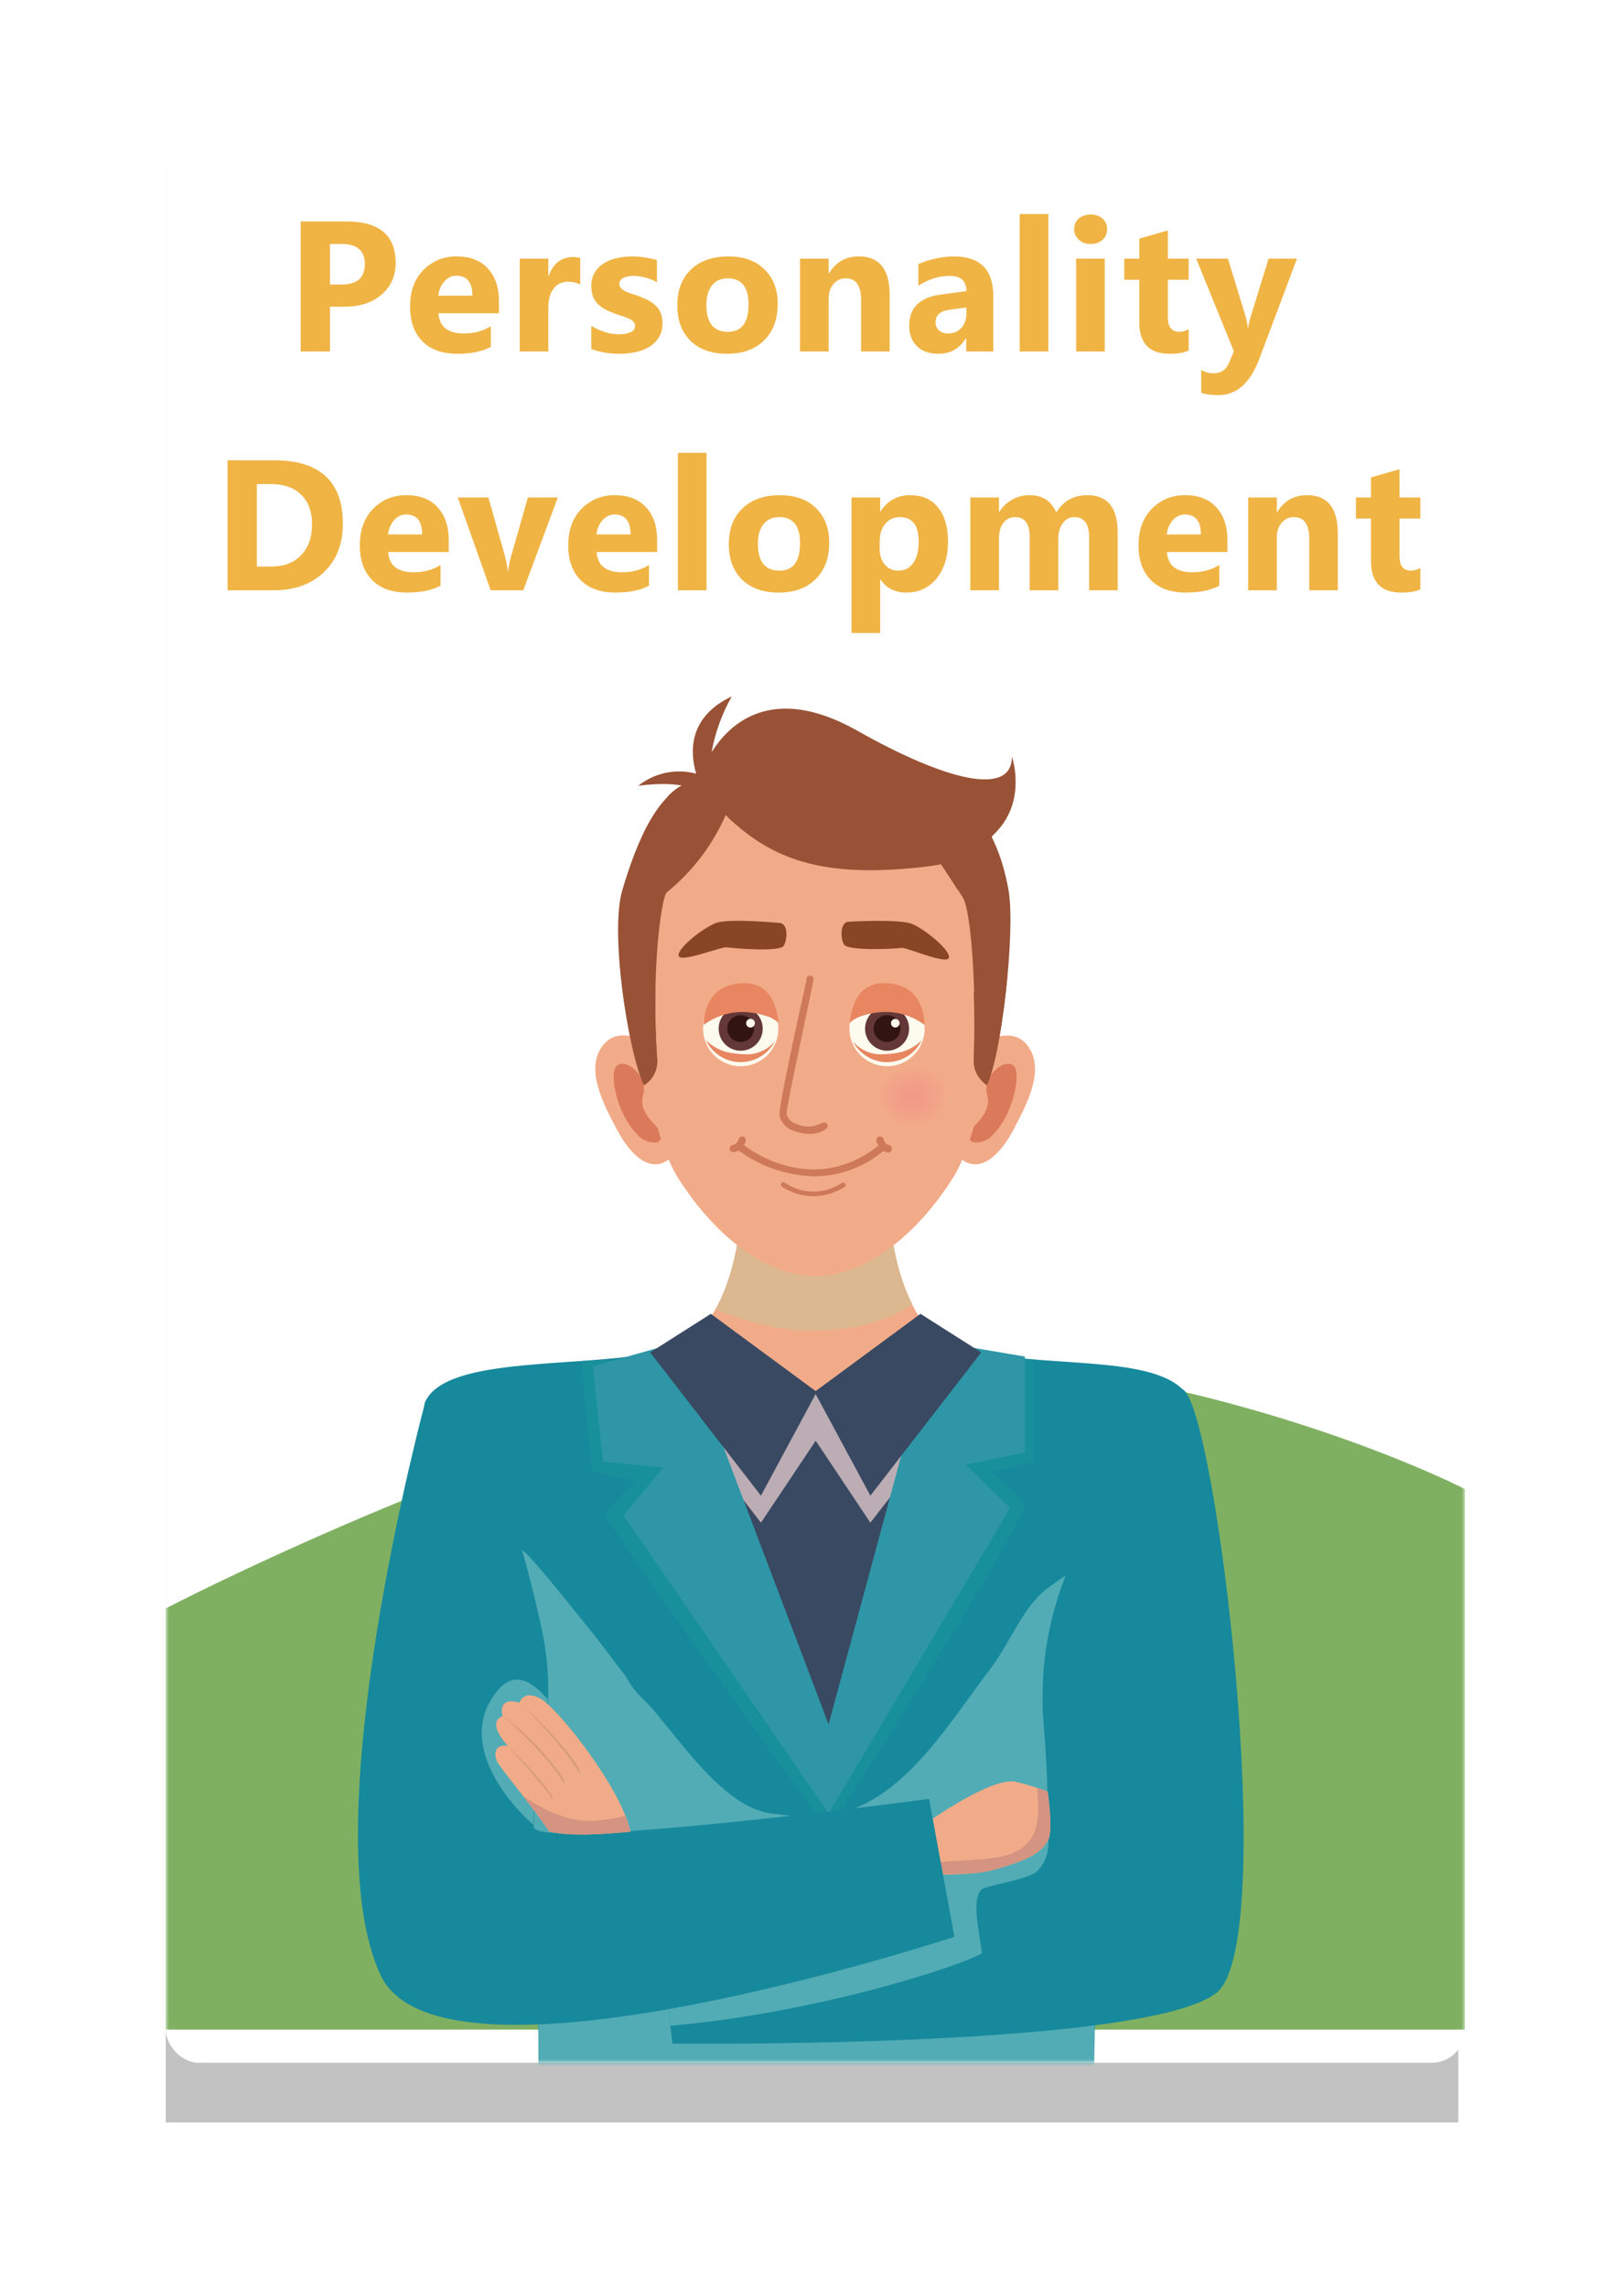 <svg width="245" height="345" viewBox="0 0 245 345" fill="none" xmlns="http://www.w3.org/2000/svg">
<g filter="url(#filter0_f)">
<rect x="25" y="25" width="195" height="295" fill="black" fill-opacity="0.24"/>
</g>
<g filter="url(#filter1_i)">
<rect x="25" y="14" width="196" height="297" rx="5" fill="white"/>
</g>
<mask id="mask0" mask-type="alpha" maskUnits="userSpaceOnUse" x="25" y="14" width="196" height="297">
<rect x="25" y="14" width="196" height="297" rx="5" fill="white"/>
</mask>
<g mask="url(#mask0)">
<g filter="url(#filter2_i)">
<path d="M140.087 210C106.717 210 49.458 235 25 247.5V311H221V229.5C207.933 223 173.457 210 140.087 210Z" fill="#7FB061"/>
</g>
<path opacity="0.85" d="M161.495 443.304C164.18 360.895 160.413 332.755 160.413 332.755L122.32 308.751L83.375 332.755C83.375 332.755 80.371 367.653 87.002 444.475C87.002 444.475 89.547 520.546 89.662 551.995C89.662 551.995 107.238 556.704 116.975 551.575C116.975 551.575 116.122 468.529 115.867 455.191C115.664 444.538 118.095 396.315 120.322 373.902C120.371 373.521 120.556 373.171 120.845 372.917C121.133 372.664 121.503 372.524 121.887 372.524C122.271 372.524 122.642 372.664 122.93 372.917C123.218 373.171 123.404 373.521 123.453 373.902C125.693 396.315 131.471 444.538 131.267 455.191C131 468.529 136.524 551.575 136.524 551.575C146.26 556.666 163.353 551.995 163.353 551.995C163.429 520.546 161.495 443.304 161.495 443.304Z" fill="#28567A"/>
<g style="mix-blend-mode:multiply" opacity="0.85">
<path d="M83.364 332.882V333.047C83.364 333.124 83.364 333.2 83.364 333.302V333.569C83.364 333.76 83.364 333.976 83.364 334.244V334.307V334.778V334.842C83.109 339.169 82.613 350.229 82.931 368.582C82.931 370.186 82.994 371.84 83.033 373.558V373.889C83.033 374.755 83.033 375.646 83.109 376.536C89.103 377.084 103.829 377.809 111.516 375.187C116.734 373.406 122.398 368.913 128.202 372.718C137.836 379.082 150.767 377.453 162.502 375.264C162.12 344.527 160.542 332.704 160.542 332.704L122.322 308.751L83.376 332.755V332.882H83.364Z" fill="#28567A"/>
</g>
<path d="M105 224.038C107.176 225.133 109.378 226.189 111.631 227.131H111.707C114.431 228.022 117.18 228.874 119.967 229.549C125.134 228.48 130.289 227.347 135.558 226.571C137.391 225.502 139.224 224.407 140.98 223.211C141.158 223.033 141.336 222.867 141.476 222.714C144.022 220.004 146.274 217 148.782 214.238C151.289 211.476 153.873 209.02 156.24 206.258L156.405 205.927C156.545 205.66 156.685 205.393 156.813 205.113C151.722 204.731 146.987 204.196 143.78 202.885C133.904 198.864 133.904 179.493 133.904 179.493H112.025C112.025 179.493 112.025 198.864 102.162 202.885C98.814 204.247 93.813 204.769 88.505 205.164C90.924 208.804 93.176 212.571 95.62 216.529C96.205 217.458 97.351 218.896 98.038 219.762L98.865 220.474L99.171 220.716L99.96 221.225C101.614 222.193 103.269 223.173 105 224.038Z" fill="#F2AB88"/>
<path d="M145.002 213.334C143.462 211.922 141.705 209.898 139.605 209.274C138.447 208.931 137.264 208.6 136.055 208.294C132.085 209.194 128.033 209.681 123.964 209.745C119.034 209.658 114.133 208.978 109.365 207.722C108.093 208.829 106.922 209.974 105.649 211.018C103.662 212.461 101.762 214.02 99.96 215.689C107.965 237.58 125.262 277.213 125.86 279.325L145.702 213.933L145.002 213.334Z" fill="#394962"/>
<path d="M148.03 207.977L138.866 202.16L123.224 209.86L107.239 202.16L98.088 207.977L114.799 229.575L123.059 217.217L131.306 229.575L148.03 207.977Z" fill="#BCADB4"/>
<path d="M166.038 292.969C169.78 256.925 181.311 214.913 179.504 211.018C176.157 204.044 158.835 206.385 147.686 203.802C145.433 204.973 143.282 205.953 141.208 206.793L124.853 260.515C124.306 258.605 104.489 213.424 103.484 205.787C102.135 205.176 100.76 204.515 99.347 203.789C88.16 206.335 67.529 204.298 64.182 211.273C62.197 215.422 76.617 253.095 80.422 291.455C83.655 323.935 76.311 365.184 75.637 368.544C75.637 368.544 94.486 373.011 108.409 367.055C114.391 364.509 118.273 356.618 123.058 327.205C123.058 327.205 126.469 362.956 137.822 367.615C147.406 371.535 170.595 368.544 170.595 368.544C169.869 364.891 162.398 328.147 166.038 292.969Z" fill="#17899C"/>
<path d="M149.671 221.874L155.92 220.411C155.92 218.985 155.857 207.976 155.793 204.998C152.507 204.828 149.236 204.428 146.006 203.802C143.893 204.896 141.908 207.976 139.96 208.753L125.515 263.671C125.006 261.889 105.635 215.014 104.642 207.824C103.369 207.264 102.364 205.278 101.04 204.527C97.769 205.278 91.94 204.922 87.715 205.214C87.817 207.276 89.166 219.062 89.293 221.76L95.784 223.287L91.266 228.264C93.2 232.234 124.968 276.042 124.968 276.042C125.782 274.769 151.58 234.818 154.686 226.774L149.671 221.874Z" fill="#17909C"/>
<path d="M140.647 202.16L154.609 204.527V218.986L145.7 220.844L152.394 227.373L124.853 273.675V260.515L140.647 202.16Z" fill="#2E96A6"/>
<path d="M103.063 202.16L89.445 205.991L90.985 220.373L100.034 221.277L94.065 228.467L125.005 273.433V259.98L103.063 202.16Z" fill="#2E96A6"/>
<path d="M165.059 310.151C165.059 309.693 165.059 309.247 165.059 308.789C165.174 303.558 165.454 298.251 166.014 292.969C168.394 270.06 175.254 244.936 179.479 228.594C176.666 229.613 173.955 230.682 171.397 231.7C166.721 233.726 162.296 236.289 158.212 239.336C154.394 242.034 152.383 247.711 149.544 251.414C143.474 259.344 136.435 271.371 126.381 273.369C123.382 273.979 120.297 274.027 117.281 273.509C109.835 273.318 103.141 263.073 98.19 257.358C97.63 256.811 97.083 256.251 96.535 255.691C95.715 254.84 95.02 253.875 94.474 252.827C92.475 250.282 90.655 247.736 88.81 245.484C85.704 241.665 82.535 237.593 79.544 234.347C78.03 233.074 76.541 231.878 75.103 230.529C74.002 229.616 72.851 228.766 71.653 227.984C70.966 227.627 70.279 227.296 69.579 226.965L69.172 226.864C68.39 226.735 67.628 226.504 66.906 226.176C70.915 241.449 77.966 266.293 80.461 291.404C81.008 296.864 81.25 302.565 81.275 308.293V309.044C81.275 310.724 81.275 312.416 81.275 314.134C80.778 332.375 78.923 350.553 75.726 368.518C75.726 368.518 77.152 368.849 79.544 369.218C81.415 366.164 91.495 344.973 88.084 314.134C92.501 313.918 94.27 313.638 94.27 313.638L96.179 319.556C115.947 320.639 135.774 319.645 155.335 316.591C155.794 323.991 156.983 331.328 158.886 338.494C161.292 347.696 163.748 359.545 169.17 368.696L170.71 368.518C167.195 350.659 165.338 332.513 165.161 314.313C165.034 312.925 165.046 311.538 165.059 310.151Z" fill="#52ACB5"/>
<path d="M122.029 200.645C131.905 200.645 136.373 197.425 137.658 196.662C133.967 189.535 133.955 179.48 133.955 179.48H112.025C112.025 179.48 112.025 190.285 107.915 197.425C108.576 197.705 115.945 200.645 122.029 200.645Z" fill="#DCB890"/>
<path d="M90.883 157.703C94.485 152.803 102.669 160.771 102.669 160.771C102.669 160.771 107.759 166.702 101.829 173.88C98.876 177.469 95.465 174.758 93.174 170.494C90.883 166.231 88.299 161.178 90.883 157.703Z" fill="#F2AB88"/>
<path d="M96.064 170.978C96.42 171.423 96.881 171.772 97.405 171.994C97.93 172.216 98.501 172.304 99.068 172.251C99.326 172.158 99.548 171.984 99.7 171.754C99.851 171.525 99.924 171.253 99.908 170.978C99.564 169.922 96.179 168.026 97.031 165.073C97.884 162.12 94.079 159.218 92.895 160.86C91.979 162.12 93.086 167.962 96.064 170.978Z" fill="#DB7A5B"/>
<path d="M155.067 157.704C151.465 152.842 143.307 160.771 143.307 160.771C143.307 160.771 138.216 166.702 144.147 173.88C147.1 177.469 150.51 174.758 152.801 170.495C155.092 166.231 157.638 161.178 155.067 157.704Z" fill="#F2AB88"/>
<path d="M149.888 170.978C149.53 171.424 149.067 171.773 148.54 171.995C148.014 172.217 147.44 172.305 146.871 172.251C146.615 172.156 146.396 171.981 146.247 171.751C146.098 171.522 146.027 171.251 146.044 170.978C146.388 169.922 149.76 168.026 148.92 165.073C148.08 162.12 151.873 159.218 153.057 160.86C153.973 162.12 152.853 167.962 149.888 170.978Z" fill="#DB7A5B"/>
<path d="M149.671 134.515C148.959 130.518 146.235 127.133 142.773 124.333C137.182 119.835 130.222 117.383 123.046 117.383C115.87 117.383 108.91 119.835 103.319 124.333C99.857 127.095 97.121 130.48 96.408 134.515C96.408 134.515 94.715 165.951 102.542 177.991C108.626 187.333 116.262 192.398 123.033 192.398C129.804 192.398 137.44 187.307 143.511 177.991C151.377 165.951 149.671 134.515 149.671 134.515Z" fill="#F2AB88"/>
<path d="M99.119 159.765C98.254 146.02 99.743 135.8 100.532 134.591C104.538 131.367 107.675 127.193 109.658 122.449C109.658 122.449 120.959 127.934 138.854 125.745C138.854 125.745 142.176 130.429 145.218 135.253C146.681 137.582 147.305 151.009 146.91 159.727C146.875 160.355 146.978 160.983 147.214 161.566C147.449 162.149 147.81 162.673 148.272 163.1L148.858 163.634C151.072 159.167 153.249 140.369 152.141 134.145C148.985 116.633 136.321 114.774 123.709 114.774C118.449 114.803 113.261 115.989 108.512 118.249C107.545 117.969 106.069 117.625 106.094 117.434C99.349 117.88 95.912 127.476 93.901 134.145C91.89 140.814 94.945 159.205 97.147 163.634C97.796 163.229 98.323 162.655 98.67 161.974C99.018 161.292 99.173 160.529 99.119 159.765V159.765Z" fill="#995235"/>
<path d="M106.398 124.409L108.282 125.274C108.786 124.358 109.241 123.415 109.644 122.449C109.644 122.449 120.946 127.934 138.84 125.745C138.84 125.745 141.653 129.716 144.453 134.12C146.896 133.385 149.217 132.291 151.338 130.874C147.253 116.391 135.429 114.774 123.657 114.774C118.397 114.803 113.209 115.989 108.46 118.249C107.493 117.969 106.017 117.625 106.042 117.434C104.018 117.625 102.136 118.559 100.76 120.056V120.145C102.262 122.007 104.198 123.472 106.398 124.409V124.409Z" fill="#995235"/>
<path d="M152.663 114.075C152.663 120.222 142.57 117.638 129.359 110.18C116.403 102.875 109.975 109.213 107.353 113.413C107.885 110.457 108.914 107.613 110.395 105C103.675 108.156 104.133 113.616 105.024 116.645C103.525 116.243 101.953 116.2 100.434 116.518C98.915 116.837 97.492 117.508 96.281 118.478C96.281 118.478 103.115 117.396 105.635 119.56C105.966 119.84 107.023 120.336 107.137 120.451C114.226 128.24 121.226 132.033 135.812 130.976C143.868 130.391 146.553 129.449 150.372 125.351C154.915 120.553 152.663 114.075 152.663 114.075Z" fill="#995235"/>
<path d="M135.811 131.027C143.447 130.467 146.222 129.615 149.722 126.089C144.166 126.354 138.729 124.42 134.589 120.706C134.462 122.716 135.467 125.389 138.14 128.482C131.752 127.616 125.708 125.068 120.627 121.1C121.709 123.251 122.791 126.802 123.873 127.871C120.538 127.871 111.68 124.053 109.694 123.111C116.007 129.118 122.943 131.956 135.811 131.027Z" fill="#995235"/>
<path d="M139.49 154.764C139.554 155.898 139.275 157.026 138.691 158.001C138.107 158.975 137.243 159.752 136.213 160.231C135.182 160.709 134.031 160.867 132.91 160.684C131.788 160.502 130.747 159.986 129.922 159.205C129.096 158.424 128.524 157.414 128.279 156.304C128.035 155.194 128.129 154.037 128.549 152.981C128.97 151.925 129.698 151.02 130.639 150.383C131.58 149.745 132.69 149.405 133.826 149.406C135.287 149.368 136.703 149.911 137.765 150.915C138.826 151.919 139.447 153.303 139.49 154.764V154.764Z" fill="#FDFAEE"/>
<path d="M135.9 158.633C134.917 158.843 133.915 158.954 132.909 158.964C132.101 158.968 131.302 158.794 130.569 158.453C129.836 158.112 129.188 157.612 128.671 156.991C129.163 157.95 129.914 158.753 130.838 159.309C131.762 159.864 132.823 160.151 133.901 160.137C134.979 160.122 136.031 159.807 136.94 159.226C137.849 158.646 138.577 157.823 139.044 156.851C138.169 157.709 137.086 158.324 135.9 158.633V158.633Z" fill="#E78660"/>
<path d="M137.149 155.044C137.159 155.703 136.973 156.35 136.614 156.903C136.255 157.456 135.74 157.889 135.134 158.149C134.528 158.408 133.858 158.481 133.211 158.359C132.563 158.236 131.966 157.924 131.497 157.461C131.027 156.999 130.705 156.407 130.573 155.762C130.441 155.116 130.503 154.445 130.753 153.835C131.003 153.225 131.429 152.704 131.976 152.336C132.523 151.969 133.168 151.773 133.827 151.773C134.7 151.769 135.539 152.111 136.161 152.724C136.784 153.337 137.139 154.17 137.149 155.044V155.044Z" fill="#633837"/>
<path d="M135.837 155.044C135.845 155.446 135.732 155.841 135.514 156.179C135.296 156.517 134.982 156.783 134.612 156.941C134.242 157.1 133.834 157.145 133.438 157.07C133.043 156.995 132.679 156.804 132.392 156.522C132.106 156.239 131.91 155.877 131.831 155.483C131.751 155.089 131.791 154.679 131.944 154.308C132.098 153.936 132.36 153.618 132.695 153.396C133.03 153.173 133.424 153.056 133.827 153.058C134.089 153.056 134.349 153.106 134.592 153.205C134.835 153.304 135.056 153.45 135.243 153.634C135.43 153.819 135.579 154.038 135.68 154.28C135.782 154.522 135.836 154.781 135.837 155.044V155.044Z" fill="#321413"/>
<path d="M130.097 153.147C131.404 152.727 132.773 152.537 134.145 152.587C136.075 152.705 137.931 153.376 139.49 154.522C139.35 151.671 138.217 148.54 133.877 148.247C129.537 147.955 128.481 151.518 128.201 154.216C128.741 153.717 129.39 153.351 130.097 153.147V153.147Z" fill="#E78660"/>
<path d="M106.081 154.764C106.018 155.898 106.296 157.026 106.88 158.001C107.465 158.975 108.328 159.752 109.359 160.231C110.39 160.709 111.54 160.867 112.662 160.684C113.784 160.502 114.824 159.986 115.65 159.205C116.475 158.424 117.048 157.414 117.292 156.304C117.537 155.194 117.443 154.037 117.022 152.981C116.601 151.925 115.874 151.02 114.933 150.383C113.992 149.745 112.881 149.405 111.745 149.406C110.284 149.368 108.868 149.911 107.807 150.915C106.745 151.919 106.125 153.303 106.081 154.764V154.764Z" fill="#FDFAEE"/>
<path d="M109.669 158.633C110.652 158.843 111.654 158.954 112.66 158.964C113.468 158.967 114.267 158.793 114.999 158.452C115.732 158.11 116.38 157.612 116.898 156.991C116.403 157.95 115.651 158.752 114.727 159.307C113.802 159.862 112.74 160.148 111.662 160.133C110.583 160.119 109.53 159.804 108.621 159.224C107.711 158.645 106.981 157.823 106.512 156.851C107.393 157.708 108.481 158.321 109.669 158.633V158.633Z" fill="#E78660"/>
<path d="M108.422 155.044C108.412 155.703 108.598 156.35 108.957 156.903C109.315 157.456 109.831 157.889 110.437 158.149C111.043 158.408 111.712 158.481 112.36 158.359C113.008 158.236 113.604 157.924 114.074 157.461C114.544 156.999 114.865 156.407 114.997 155.762C115.13 155.116 115.067 154.445 114.817 153.835C114.567 153.225 114.142 152.704 113.594 152.336C113.047 151.969 112.403 151.773 111.744 151.773C110.87 151.769 110.031 152.111 109.409 152.724C108.787 153.337 108.432 154.17 108.422 155.044Z" fill="#633837"/>
<path d="M109.72 155.044C109.712 155.445 109.824 155.84 110.042 156.178C110.26 156.516 110.573 156.781 110.942 156.94C111.311 157.099 111.719 157.145 112.114 157.071C112.509 156.997 112.873 156.808 113.16 156.526C113.447 156.245 113.644 155.884 113.725 155.491C113.806 155.097 113.768 154.688 113.616 154.316C113.464 153.944 113.205 153.626 112.871 153.402C112.538 153.178 112.145 153.058 111.743 153.058C111.212 153.055 110.701 153.262 110.322 153.634C109.943 154.006 109.726 154.512 109.72 155.044Z" fill="#321413"/>
<path d="M115.473 153.147C114.187 152.735 112.84 152.545 111.49 152.587C109.563 152.707 107.712 153.379 106.157 154.522C106.284 151.671 107.43 148.54 111.77 148.247C116.11 147.955 117.153 151.518 117.446 154.216C116.883 153.709 116.206 153.342 115.473 153.147V153.147Z" fill="#E78660"/>
<path d="M122.117 170.953C121.321 170.951 120.532 170.805 119.788 170.52C119.257 170.362 118.776 170.07 118.392 169.67C118.008 169.271 117.735 168.779 117.599 168.242C117.357 166.842 121.672 147.865 121.672 147.751C121.657 147.68 121.657 147.608 121.67 147.537C121.684 147.467 121.712 147.4 121.753 147.341C121.793 147.281 121.845 147.231 121.906 147.192C121.966 147.153 122.034 147.127 122.104 147.114C122.175 147.1 122.247 147.099 122.318 147.113C122.388 147.127 122.455 147.155 122.514 147.196C122.574 147.236 122.625 147.288 122.663 147.348C122.702 147.409 122.729 147.476 122.741 147.547C122.804 147.903 118.515 167.122 118.668 168.025C118.776 168.372 118.971 168.686 119.234 168.938C119.496 169.189 119.818 169.37 120.17 169.463C120.774 169.736 121.433 169.865 122.095 169.841C122.758 169.816 123.405 169.639 123.988 169.323C124.107 169.237 124.254 169.201 124.4 169.222C124.545 169.243 124.676 169.321 124.764 169.438C124.85 169.555 124.886 169.7 124.865 169.843C124.843 169.987 124.766 170.115 124.65 170.202C123.909 170.72 123.02 170.983 122.117 170.953V170.953Z" fill="#CE7959"/>
<path d="M128.034 138.969C128.034 138.969 135.671 138.511 137.593 139.3C139.514 140.089 143.409 143.246 143.154 144.391C142.9 145.536 136.714 142.775 135.964 142.915C135.213 143.055 127.907 143.424 127.322 142.393C126.736 141.362 126.762 138.982 128.034 138.969Z" fill="#884627"/>
<path d="M117.6 139.147C117.6 139.147 109.964 138.435 108.042 139.147C106.12 139.86 102.149 142.966 102.378 144.098C102.607 145.231 108.831 142.711 109.595 142.826C110.358 142.94 117.638 143.602 118.236 142.596C118.835 141.591 118.898 139.211 117.6 139.147Z" fill="#884627"/>
<path d="M113.882 154.267C113.882 154.398 113.843 154.526 113.77 154.635C113.697 154.744 113.594 154.829 113.473 154.879C113.352 154.929 113.219 154.942 113.091 154.917C112.962 154.891 112.844 154.828 112.752 154.735C112.659 154.643 112.596 154.525 112.571 154.397C112.545 154.268 112.558 154.135 112.608 154.014C112.658 153.893 112.743 153.79 112.852 153.717C112.961 153.644 113.089 153.606 113.22 153.606C113.307 153.604 113.394 153.62 113.475 153.652C113.556 153.685 113.63 153.734 113.692 153.796C113.753 153.857 113.802 153.931 113.835 154.012C113.867 154.093 113.883 154.18 113.882 154.267V154.267Z" fill="#FDFAEE"/>
<path d="M135.06 154.916C135.418 154.916 135.709 154.626 135.709 154.267C135.709 153.909 135.418 153.618 135.06 153.618C134.701 153.618 134.411 153.909 134.411 154.267C134.411 154.626 134.701 154.916 135.06 154.916Z" fill="#FDFAEE"/>
<path d="M134.145 172.62C133.534 172.62 133.292 171.767 133.292 171.754C133.255 171.613 133.163 171.491 133.036 171.417C132.91 171.343 132.759 171.323 132.617 171.36C132.476 171.397 132.354 171.489 132.28 171.615C132.206 171.742 132.186 171.893 132.223 172.034C132.294 172.276 132.397 172.507 132.528 172.722C122.97 180.269 113.641 173.74 112.228 172.658C112.342 172.462 112.432 172.252 112.495 172.034C112.531 171.896 112.51 171.749 112.439 171.626C112.368 171.502 112.251 171.411 112.114 171.373C112.044 171.351 111.971 171.345 111.899 171.353C111.827 171.36 111.758 171.383 111.694 171.419C111.631 171.454 111.576 171.503 111.532 171.56C111.488 171.618 111.457 171.684 111.439 171.754C111.439 171.754 111.197 172.569 110.574 172.62C110.502 172.626 110.432 172.647 110.368 172.68C110.304 172.714 110.247 172.76 110.201 172.815C110.155 172.871 110.12 172.935 110.099 173.004C110.078 173.073 110.07 173.146 110.077 173.218C110.09 173.354 110.153 173.481 110.255 173.572C110.356 173.664 110.488 173.715 110.625 173.714C110.903 173.688 111.172 173.601 111.414 173.46C114.723 175.884 118.692 177.242 122.792 177.354C126.622 177.343 130.328 175.993 133.266 173.536C133.487 173.667 133.736 173.745 133.992 173.765V173.765C134.129 173.766 134.261 173.715 134.362 173.623C134.463 173.532 134.526 173.405 134.539 173.269C134.57 173.131 134.546 172.986 134.473 172.865C134.399 172.744 134.282 172.656 134.145 172.62Z" fill="#CE7959"/>
<path d="M122.69 180.358C121.013 180.352 119.375 179.851 117.981 178.92C117.938 178.893 117.901 178.857 117.873 178.814C117.844 178.772 117.825 178.724 117.816 178.674C117.807 178.623 117.809 178.572 117.821 178.522C117.833 178.473 117.855 178.426 117.886 178.385C117.917 178.345 117.956 178.311 118 178.286C118.045 178.261 118.094 178.246 118.145 178.241C118.196 178.237 118.247 178.242 118.295 178.258C118.344 178.275 118.388 178.3 118.426 178.335C119.693 179.196 121.19 179.657 122.722 179.657C124.254 179.657 125.751 179.196 127.017 178.335C127.102 178.287 127.203 178.273 127.297 178.297C127.392 178.321 127.474 178.38 127.526 178.462C127.575 178.543 127.59 178.641 127.568 178.733C127.547 178.825 127.491 178.906 127.412 178.958C126.003 179.864 124.365 180.35 122.69 180.358V180.358Z" fill="#CE7959"/>
<path d="M143.854 165.264C143.854 167.809 141.029 169.909 137.49 169.909C133.952 169.909 131.127 167.835 131.127 165.264C131.127 162.693 133.952 160.618 137.49 160.618C141.029 160.618 143.854 162.705 143.854 165.264Z" fill="url(#paint0_radial)"/>
<path d="M102.123 165.264C102.123 167.809 104.948 169.909 108.486 169.909C112.024 169.909 114.85 167.835 114.85 165.264C114.85 162.693 112.024 160.618 108.486 160.618C104.948 160.618 102.123 162.705 102.123 165.264Z" fill="url(#paint1_radial)"/>
<path d="M98.888 149.278C97.154 149.21 95.439 148.888 93.798 148.324C94.561 154.802 95.999 161.229 97.196 163.596C97.835 163.194 98.354 162.627 98.698 161.956C99.043 161.284 99.201 160.532 99.156 159.778C98.876 155.947 98.825 152.435 98.888 149.278Z" fill="#995235"/>
<path d="M146.909 149.545C147.023 153.071 147.01 156.685 146.909 159.727C146.873 160.355 146.976 160.983 147.212 161.566C147.447 162.149 147.809 162.673 148.27 163.1L148.856 163.634C150.129 161.089 151.338 154.076 151.974 147.28C150.437 148.336 148.721 149.104 146.909 149.545V149.545Z" fill="#995235"/>
<path d="M107.239 198.087L98.088 203.904L114.799 225.502L123.224 209.86L107.239 198.087Z" fill="#394962"/>
<path d="M138.867 198.087L148.03 203.904L131.307 225.502L122.881 209.86L138.867 198.087Z" fill="#394962"/>
<path d="M178.36 209.453C171.318 217.483 165.553 226.549 161.267 236.333C158.089 243.764 156.778 251.861 157.449 259.916C157.945 266.14 158.416 274.667 157.576 276.844C156.202 280.394 98.369 282.482 98.369 282.482L101.449 308.114C101.449 308.114 172.531 308.942 183.489 300.478C193.187 293.071 183.4 211.285 178.36 209.453Z" fill="#17899C"/>
<path d="M157.614 276.843C157.769 276.382 157.867 275.903 157.906 275.418C158.185 276.533 158.246 277.691 158.084 278.829C157.942 280.021 157.415 281.133 156.583 281.998C155.514 283.373 148.539 284.263 147.979 284.963C146.604 286.694 147.661 290.627 148.132 294.483C144.963 296.418 123.224 303.494 101.13 305.429L98.406 282.52C98.406 282.52 156.239 280.394 157.614 276.843Z" fill="#52ACB5"/>
<path d="M150.79 281.667C153.629 280.764 156.95 279.847 158.16 277.365C158.885 275.851 158.058 270.124 158.058 270.124C156.446 269.514 154.796 269.008 153.12 268.609C149.416 267.985 139.934 274.744 139.934 274.744C139.603 276.296 140.125 279.287 141.08 282.304C141.283 282.914 145.636 282.494 146.234 282.469C147.781 282.401 149.313 282.131 150.79 281.667Z" fill="#F2AB88"/>
<path d="M158.058 270.124C157.53 269.905 156.99 269.714 156.442 269.551C156.913 274.247 156.938 278.727 150.829 279.962C148.615 280.42 142.824 280.598 140.647 280.84C140.775 281.324 140.915 281.807 141.067 282.304C141.22 282.8 145.624 282.495 146.222 282.469C147.769 282.401 149.301 282.132 150.778 281.667C153.617 280.764 156.938 279.847 158.147 277.366C158.886 275.851 158.058 270.124 158.058 270.124Z" fill="#D49481"/>
<path d="M64.182 211.286C64.182 211.286 46.822 275.418 57.437 297.831C66.753 317.52 143.982 292.002 143.982 292.002L140.164 271.218C140.164 271.218 80.511 279.186 80.511 275.406C80.571 271.808 80.946 268.222 81.632 264.689C83.026 258.48 83.074 252.044 81.772 245.815C78.921 232.553 73.066 211.286 64.182 211.286Z" fill="#17899C"/>
<path d="M75.268 254.66C78.475 251.02 81.874 255.436 82.625 256.175C82.54 259.031 82.186 261.873 81.568 264.664C80.939 268.106 80.565 271.59 80.448 275.087C79.506 274.413 67.53 263.493 75.268 254.66Z" fill="#52ACB5"/>
<path d="M76.654 263.238C75.063 262.907 74.312 263.964 74.987 265.555C75.356 266.433 78.996 270.646 82.916 276.169C86.569 276.907 91.01 276.513 95.109 276.169C93.721 269.551 84.061 257.422 81.49 256.073C78.919 254.724 78.372 256.709 78.372 256.709C74.885 255.716 75.827 258.733 75.827 258.733C73.218 259.815 76.654 263.238 76.654 263.238Z" fill="#F2AB88"/>
<path d="M76.579 263.226C76.579 263.226 82.395 269.589 83.082 270.964C83.4 271.575 83.617 271.295 82.93 270.226C81.013 267.718 78.888 265.376 76.579 263.226V263.226Z" fill="#D69C7C"/>
<path d="M75.853 258.682C75.853 258.682 82.611 264.676 84.838 268.52C85.194 269.156 85.5 268.966 84.609 267.566C82.155 264.179 79.203 261.184 75.853 258.682Z" fill="#D69C7C"/>
<path d="M78.398 256.62C78.398 256.62 84.978 263.187 87.192 267.044C87.562 267.667 87.867 267.476 86.976 266.076C85.614 264.04 83.845 261.774 78.398 256.62Z" fill="#D69C7C"/>
<path d="M94.359 273.751C93.21 274.072 92.034 274.285 90.846 274.387C84.953 275.431 79.392 270.976 78.895 270.76C80.168 272.325 81.441 274.158 82.917 276.182C86.57 276.92 91.012 276.525 95.11 276.182C94.927 275.352 94.676 274.539 94.359 273.751V273.751Z" fill="#D49481"/>
<path d="M49.777 46.246V53H45.361V33.395H52.279C57.219 33.395 59.69 35.477 59.69 39.643C59.69 41.611 58.979 43.206 57.557 44.428C56.144 45.64 54.253 46.246 51.883 46.246H49.777ZM49.777 36.785V42.897H51.514C53.865 42.897 55.041 41.867 55.041 39.807C55.041 37.792 53.865 36.785 51.514 36.785H49.777ZM75.275 47.23H66.142C66.288 49.263 67.569 50.279 69.984 50.279C71.524 50.279 72.878 49.915 74.044 49.185V52.303C72.75 52.995 71.069 53.342 68.999 53.342C66.739 53.342 64.985 52.717 63.736 51.469C62.487 50.211 61.863 48.461 61.863 46.219C61.863 43.895 62.537 42.053 63.886 40.695C65.235 39.337 66.894 38.658 68.863 38.658C70.904 38.658 72.481 39.264 73.593 40.477C74.714 41.689 75.275 43.334 75.275 45.412V47.23ZM71.269 44.578C71.269 42.573 70.458 41.57 68.835 41.57C68.143 41.57 67.541 41.857 67.031 42.432C66.529 43.006 66.224 43.721 66.115 44.578H71.269ZM87.538 42.897C87.019 42.614 86.412 42.473 85.72 42.473C84.781 42.473 84.047 42.819 83.519 43.512C82.99 44.195 82.725 45.13 82.725 46.315V53H78.405V39H82.725V41.598H82.78C83.464 39.702 84.694 38.754 86.472 38.754C86.927 38.754 87.283 38.809 87.538 38.918V42.897ZM89.206 52.631V49.131C89.916 49.559 90.623 49.878 91.325 50.088C92.035 50.297 92.706 50.402 93.334 50.402C94.1 50.402 94.702 50.297 95.139 50.088C95.586 49.878 95.809 49.559 95.809 49.131C95.809 48.857 95.709 48.63 95.508 48.447C95.308 48.265 95.048 48.105 94.729 47.969C94.419 47.832 94.077 47.709 93.704 47.6C93.33 47.49 92.97 47.367 92.623 47.23C92.067 47.021 91.575 46.797 91.147 46.56C90.728 46.315 90.372 46.032 90.081 45.713C89.798 45.394 89.579 45.025 89.424 44.605C89.278 44.186 89.206 43.69 89.206 43.115C89.206 42.331 89.374 41.657 89.711 41.092C90.058 40.527 90.513 40.066 91.079 39.711C91.653 39.346 92.304 39.082 93.034 38.918C93.772 38.745 94.537 38.658 95.331 38.658C95.95 38.658 96.579 38.708 97.217 38.809C97.855 38.9 98.484 39.036 99.104 39.219V42.555C98.557 42.236 97.969 41.999 97.34 41.844C96.72 41.68 96.11 41.598 95.508 41.598C95.226 41.598 94.957 41.625 94.702 41.68C94.456 41.725 94.237 41.798 94.045 41.898C93.854 41.99 93.704 42.113 93.594 42.268C93.485 42.413 93.43 42.582 93.43 42.773C93.43 43.029 93.512 43.247 93.676 43.43C93.84 43.612 94.054 43.772 94.319 43.908C94.583 44.036 94.875 44.154 95.194 44.264C95.522 44.364 95.845 44.469 96.165 44.578C96.739 44.779 97.258 44.997 97.723 45.234C98.188 45.471 98.584 45.749 98.912 46.068C99.25 46.387 99.505 46.761 99.678 47.19C99.86 47.618 99.952 48.128 99.952 48.721C99.952 49.55 99.769 50.261 99.405 50.853C99.049 51.437 98.571 51.915 97.969 52.289C97.377 52.654 96.689 52.918 95.905 53.082C95.13 53.255 94.323 53.342 93.485 53.342C91.944 53.342 90.518 53.105 89.206 52.631ZM109.685 53.342C107.352 53.342 105.515 52.69 104.176 51.387C102.845 50.074 102.18 48.297 102.18 46.055C102.18 43.74 102.872 41.93 104.258 40.627C105.643 39.315 107.516 38.658 109.877 38.658C112.201 38.658 114.024 39.315 115.346 40.627C116.667 41.93 117.328 43.658 117.328 45.809C117.328 48.133 116.644 49.969 115.277 51.318C113.919 52.667 112.055 53.342 109.685 53.342ZM109.795 41.967C108.774 41.967 107.981 42.318 107.416 43.02C106.851 43.721 106.568 44.715 106.568 46C106.568 48.689 107.653 50.033 109.822 50.033C111.891 50.033 112.926 48.652 112.926 45.891C112.926 43.275 111.882 41.967 109.795 41.967ZM134.212 53H129.906V45.221C129.906 43.051 129.131 41.967 127.581 41.967C126.834 41.967 126.219 42.254 125.736 42.828C125.253 43.402 125.011 44.132 125.011 45.016V53H120.691V39H125.011V41.215H125.066C126.096 39.51 127.595 38.658 129.564 38.658C132.663 38.658 134.212 40.581 134.212 44.428V53ZM149.852 53H145.764V50.99H145.71C144.771 52.558 143.381 53.342 141.54 53.342C140.182 53.342 139.111 52.959 138.327 52.193C137.552 51.419 137.165 50.389 137.165 49.103C137.165 46.387 138.773 44.82 141.991 44.4L145.792 43.895C145.792 42.363 144.962 41.598 143.303 41.598C141.635 41.598 140.05 42.094 138.546 43.088V39.834C139.147 39.524 139.967 39.251 141.007 39.014C142.055 38.777 143.007 38.658 143.864 38.658C147.856 38.658 149.852 40.65 149.852 44.633V53ZM145.792 47.312V46.369L143.249 46.697C141.845 46.88 141.143 47.513 141.143 48.598C141.143 49.09 141.312 49.495 141.649 49.815C141.995 50.124 142.46 50.279 143.044 50.279C143.855 50.279 144.516 50.001 145.026 49.445C145.537 48.88 145.792 48.169 145.792 47.312ZM158.151 53H153.83V32.273H158.151V53ZM164.535 36.785C163.806 36.785 163.209 36.571 162.744 36.143C162.279 35.705 162.046 35.172 162.046 34.543C162.046 33.896 162.279 33.367 162.744 32.957C163.209 32.547 163.806 32.342 164.535 32.342C165.273 32.342 165.87 32.547 166.326 32.957C166.791 33.367 167.023 33.896 167.023 34.543C167.023 35.199 166.791 35.737 166.326 36.156C165.87 36.575 165.273 36.785 164.535 36.785ZM166.668 53H162.347V39H166.668V53ZM179.327 52.836C178.689 53.173 177.728 53.342 176.442 53.342C173.398 53.342 171.876 51.76 171.876 48.598V42.185H169.606V39H171.876V35.978L176.183 34.748V39H179.327V42.185H176.183V47.846C176.183 49.304 176.761 50.033 177.919 50.033C178.375 50.033 178.844 49.901 179.327 49.637V52.836ZM195.665 39L189.977 54.121C188.61 57.758 186.55 59.576 183.797 59.576C182.749 59.576 181.888 59.458 181.213 59.221V55.775C181.788 56.113 182.412 56.281 183.086 56.281C184.198 56.281 184.973 55.757 185.411 54.709L186.149 52.973L180.461 39H185.247L187.858 47.518C188.022 48.046 188.15 48.671 188.241 49.391H188.295C188.377 48.862 188.528 48.247 188.747 47.545L191.385 39H195.665ZM34.335 89V69.394H41.28C48.244 69.394 51.725 72.58 51.725 78.951C51.725 82.005 50.773 84.443 48.868 86.266C46.972 88.088 44.443 89 41.28 89H34.335ZM38.751 72.99V85.418H40.938C42.852 85.418 44.352 84.844 45.436 83.695C46.53 82.547 47.077 80.984 47.077 79.006C47.077 77.137 46.535 75.67 45.45 74.603C44.374 73.528 42.861 72.99 40.911 72.99H38.751ZM67.694 83.231H58.561C58.707 85.263 59.987 86.279 62.403 86.279C63.943 86.279 65.296 85.915 66.463 85.186V88.303C65.169 88.995 63.487 89.342 61.418 89.342C59.158 89.342 57.403 88.717 56.154 87.469C54.906 86.211 54.282 84.461 54.282 82.219C54.282 79.894 54.956 78.053 56.305 76.695C57.654 75.337 59.313 74.658 61.282 74.658C63.323 74.658 64.9 75.264 66.012 76.477C67.133 77.689 67.694 79.334 67.694 81.412V83.231ZM63.688 80.578C63.688 78.573 62.877 77.57 61.254 77.57C60.561 77.57 59.96 77.857 59.449 78.432C58.948 79.006 58.643 79.721 58.533 80.578H63.688ZM84.154 75L78.945 89H74.023L69.06 75H73.681L76.115 83.627C76.388 84.602 76.548 85.432 76.593 86.115H76.648C76.712 85.468 76.88 84.666 77.154 83.709L79.642 75H84.154ZM99.138 83.231H90.005C90.151 85.263 91.431 86.279 93.847 86.279C95.387 86.279 96.741 85.915 97.907 85.186V88.303C96.613 88.995 94.931 89.342 92.862 89.342C90.602 89.342 88.847 88.717 87.599 87.469C86.35 86.211 85.726 84.461 85.726 82.219C85.726 79.894 86.4 78.053 87.749 76.695C89.098 75.337 90.757 74.658 92.726 74.658C94.767 74.658 96.344 75.264 97.456 76.477C98.577 77.689 99.138 79.334 99.138 81.412V83.231ZM95.132 80.578C95.132 78.573 94.321 77.57 92.698 77.57C92.006 77.57 91.404 77.857 90.894 78.432C90.392 79.006 90.087 79.721 89.978 80.578H95.132ZM106.588 89H102.268V68.273H106.588V89ZM117.457 89.342C115.124 89.342 113.287 88.69 111.947 87.387C110.617 86.074 109.951 84.297 109.951 82.055C109.951 79.74 110.644 77.93 112.029 76.627C113.415 75.314 115.288 74.658 117.648 74.658C119.973 74.658 121.796 75.314 123.117 76.627C124.439 77.93 125.1 79.658 125.1 81.809C125.1 84.133 124.416 85.969 123.049 87.318C121.691 88.667 119.827 89.342 117.457 89.342ZM117.566 77.967C116.546 77.967 115.753 78.318 115.188 79.019C114.622 79.721 114.34 80.715 114.34 82C114.34 84.689 115.424 86.033 117.594 86.033C119.663 86.033 120.697 84.652 120.697 81.891C120.697 79.275 119.654 77.967 117.566 77.967ZM132.837 87.373H132.783V95.439H128.462V75H132.783V77.106H132.837C133.904 75.474 135.403 74.658 137.335 74.658C139.149 74.658 140.548 75.283 141.533 76.531C142.526 77.771 143.023 79.462 143.023 81.603C143.023 83.937 142.444 85.81 141.287 87.223C140.138 88.635 138.607 89.342 136.693 89.342C135.007 89.342 133.721 88.686 132.837 87.373ZM132.714 81.631V82.752C132.714 83.718 132.97 84.507 133.48 85.117C133.99 85.728 134.66 86.033 135.49 86.033C136.474 86.033 137.235 85.655 137.773 84.898C138.32 84.133 138.593 83.053 138.593 81.658C138.593 79.197 137.636 77.967 135.722 77.967C134.838 77.967 134.113 78.304 133.548 78.978C132.992 79.644 132.714 80.528 132.714 81.631ZM168.616 89H164.309V81.016C164.309 78.983 163.562 77.967 162.067 77.967C161.356 77.967 160.778 78.272 160.331 78.883C159.884 79.493 159.661 80.255 159.661 81.166V89H155.341V80.934C155.341 78.956 154.607 77.967 153.14 77.967C152.401 77.967 151.809 78.258 151.362 78.842C150.925 79.425 150.706 80.218 150.706 81.221V89H146.386V75H150.706V77.188H150.761C151.207 76.44 151.832 75.834 152.634 75.369C153.445 74.895 154.329 74.658 155.286 74.658C157.264 74.658 158.617 75.529 159.347 77.269C160.413 75.529 161.981 74.658 164.05 74.658C167.094 74.658 168.616 76.536 168.616 80.291V89ZM185.172 83.231H176.039C176.185 85.263 177.466 86.279 179.881 86.279C181.422 86.279 182.775 85.915 183.942 85.186V88.303C182.647 88.995 180.966 89.342 178.897 89.342C176.636 89.342 174.882 88.717 173.633 87.469C172.384 86.211 171.76 84.461 171.76 82.219C171.76 79.894 172.435 78.053 173.784 76.695C175.132 75.337 176.791 74.658 178.76 74.658C180.802 74.658 182.379 75.264 183.491 76.477C184.612 77.689 185.172 79.334 185.172 81.412V83.231ZM181.166 80.578C181.166 78.573 180.355 77.57 178.733 77.57C178.04 77.57 177.438 77.857 176.928 78.432C176.427 79.006 176.121 79.721 176.012 80.578H181.166ZM201.824 89H197.517V81.221C197.517 79.051 196.743 77.967 195.193 77.967C194.446 77.967 193.83 78.254 193.347 78.828C192.864 79.402 192.623 80.132 192.623 81.016V89H188.302V75H192.623V77.215H192.677C193.707 75.51 195.207 74.658 197.176 74.658C200.274 74.658 201.824 76.581 201.824 80.428V89ZM214.279 88.836C213.64 89.173 212.679 89.342 211.394 89.342C208.349 89.342 206.827 87.76 206.827 84.598V78.186H204.558V75H206.827V71.978L211.134 70.748V75H214.279V78.186H211.134V83.846C211.134 85.304 211.713 86.033 212.87 86.033C213.326 86.033 213.795 85.901 214.279 85.637V88.836Z" fill="#F0B444"/>
</g>
<defs>
<filter id="filter0_f" x="0" y="0" width="245" height="345" filterUnits="userSpaceOnUse" color-interpolation-filters="sRGB">
<feFlood flood-opacity="0" result="BackgroundImageFix"/>
<feBlend mode="normal" in="SourceGraphic" in2="BackgroundImageFix" result="shape"/>
<feGaussianBlur stdDeviation="12.5" result="effect1_foregroundBlur"/>
</filter>
<filter id="filter1_i" x="25" y="14" width="196" height="297" filterUnits="userSpaceOnUse" color-interpolation-filters="sRGB">
<feFlood flood-opacity="0" result="BackgroundImageFix"/>
<feBlend mode="normal" in="SourceGraphic" in2="BackgroundImageFix" result="shape"/>
<feColorMatrix in="SourceAlpha" type="matrix" values="0 0 0 0 0 0 0 0 0 0 0 0 0 0 0 0 0 0 127 0" result="hardAlpha"/>
<feOffset/>
<feGaussianBlur stdDeviation="5"/>
<feComposite in2="hardAlpha" operator="arithmetic" k2="-1" k3="1"/>
<feColorMatrix type="matrix" values="0 0 0 0 0 0 0 0 0 0 0 0 0 0 0 0 0 0 0.25 0"/>
<feBlend mode="normal" in2="shape" result="effect1_innerShadow"/>
</filter>
<filter id="filter2_i" x="25" y="205" width="196" height="106" filterUnits="userSpaceOnUse" color-interpolation-filters="sRGB">
<feFlood flood-opacity="0" result="BackgroundImageFix"/>
<feBlend mode="normal" in="SourceGraphic" in2="BackgroundImageFix" result="shape"/>
<feColorMatrix in="SourceAlpha" type="matrix" values="0 0 0 0 0 0 0 0 0 0 0 0 0 0 0 0 0 0 127 0" result="hardAlpha"/>
<feOffset dy="-5"/>
<feGaussianBlur stdDeviation="5"/>
<feComposite in2="hardAlpha" operator="arithmetic" k2="-1" k3="1"/>
<feColorMatrix type="matrix" values="0 0 0 0 0 0 0 0 0 0 0 0 0 0 0 0 0 0 0.25 0"/>
<feBlend mode="normal" in2="shape" result="effect1_innerShadow"/>
</filter>
<radialGradient id="paint0_radial" cx="0" cy="0" r="1" gradientUnits="userSpaceOnUse" gradientTransform="translate(137.698 165.264) scale(5.882 5.027)">
<stop stop-color="#F29788"/>
<stop offset="0.61" stop-color="#F2A388"/>
<stop offset="0.92" stop-color="#F2AB88"/>
</radialGradient>
<radialGradient id="paint1_radial" cx="0" cy="0" r="1" gradientUnits="userSpaceOnUse" gradientTransform="translate(-15521.9 929.534) rotate(180) scale(58.819 36.699)">
<stop stop-color="#F29788"/>
<stop offset="0.61" stop-color="#F2A388"/>
<stop offset="0.92" stop-color="#F2AB88"/>
</radialGradient>
</defs>
</svg>
